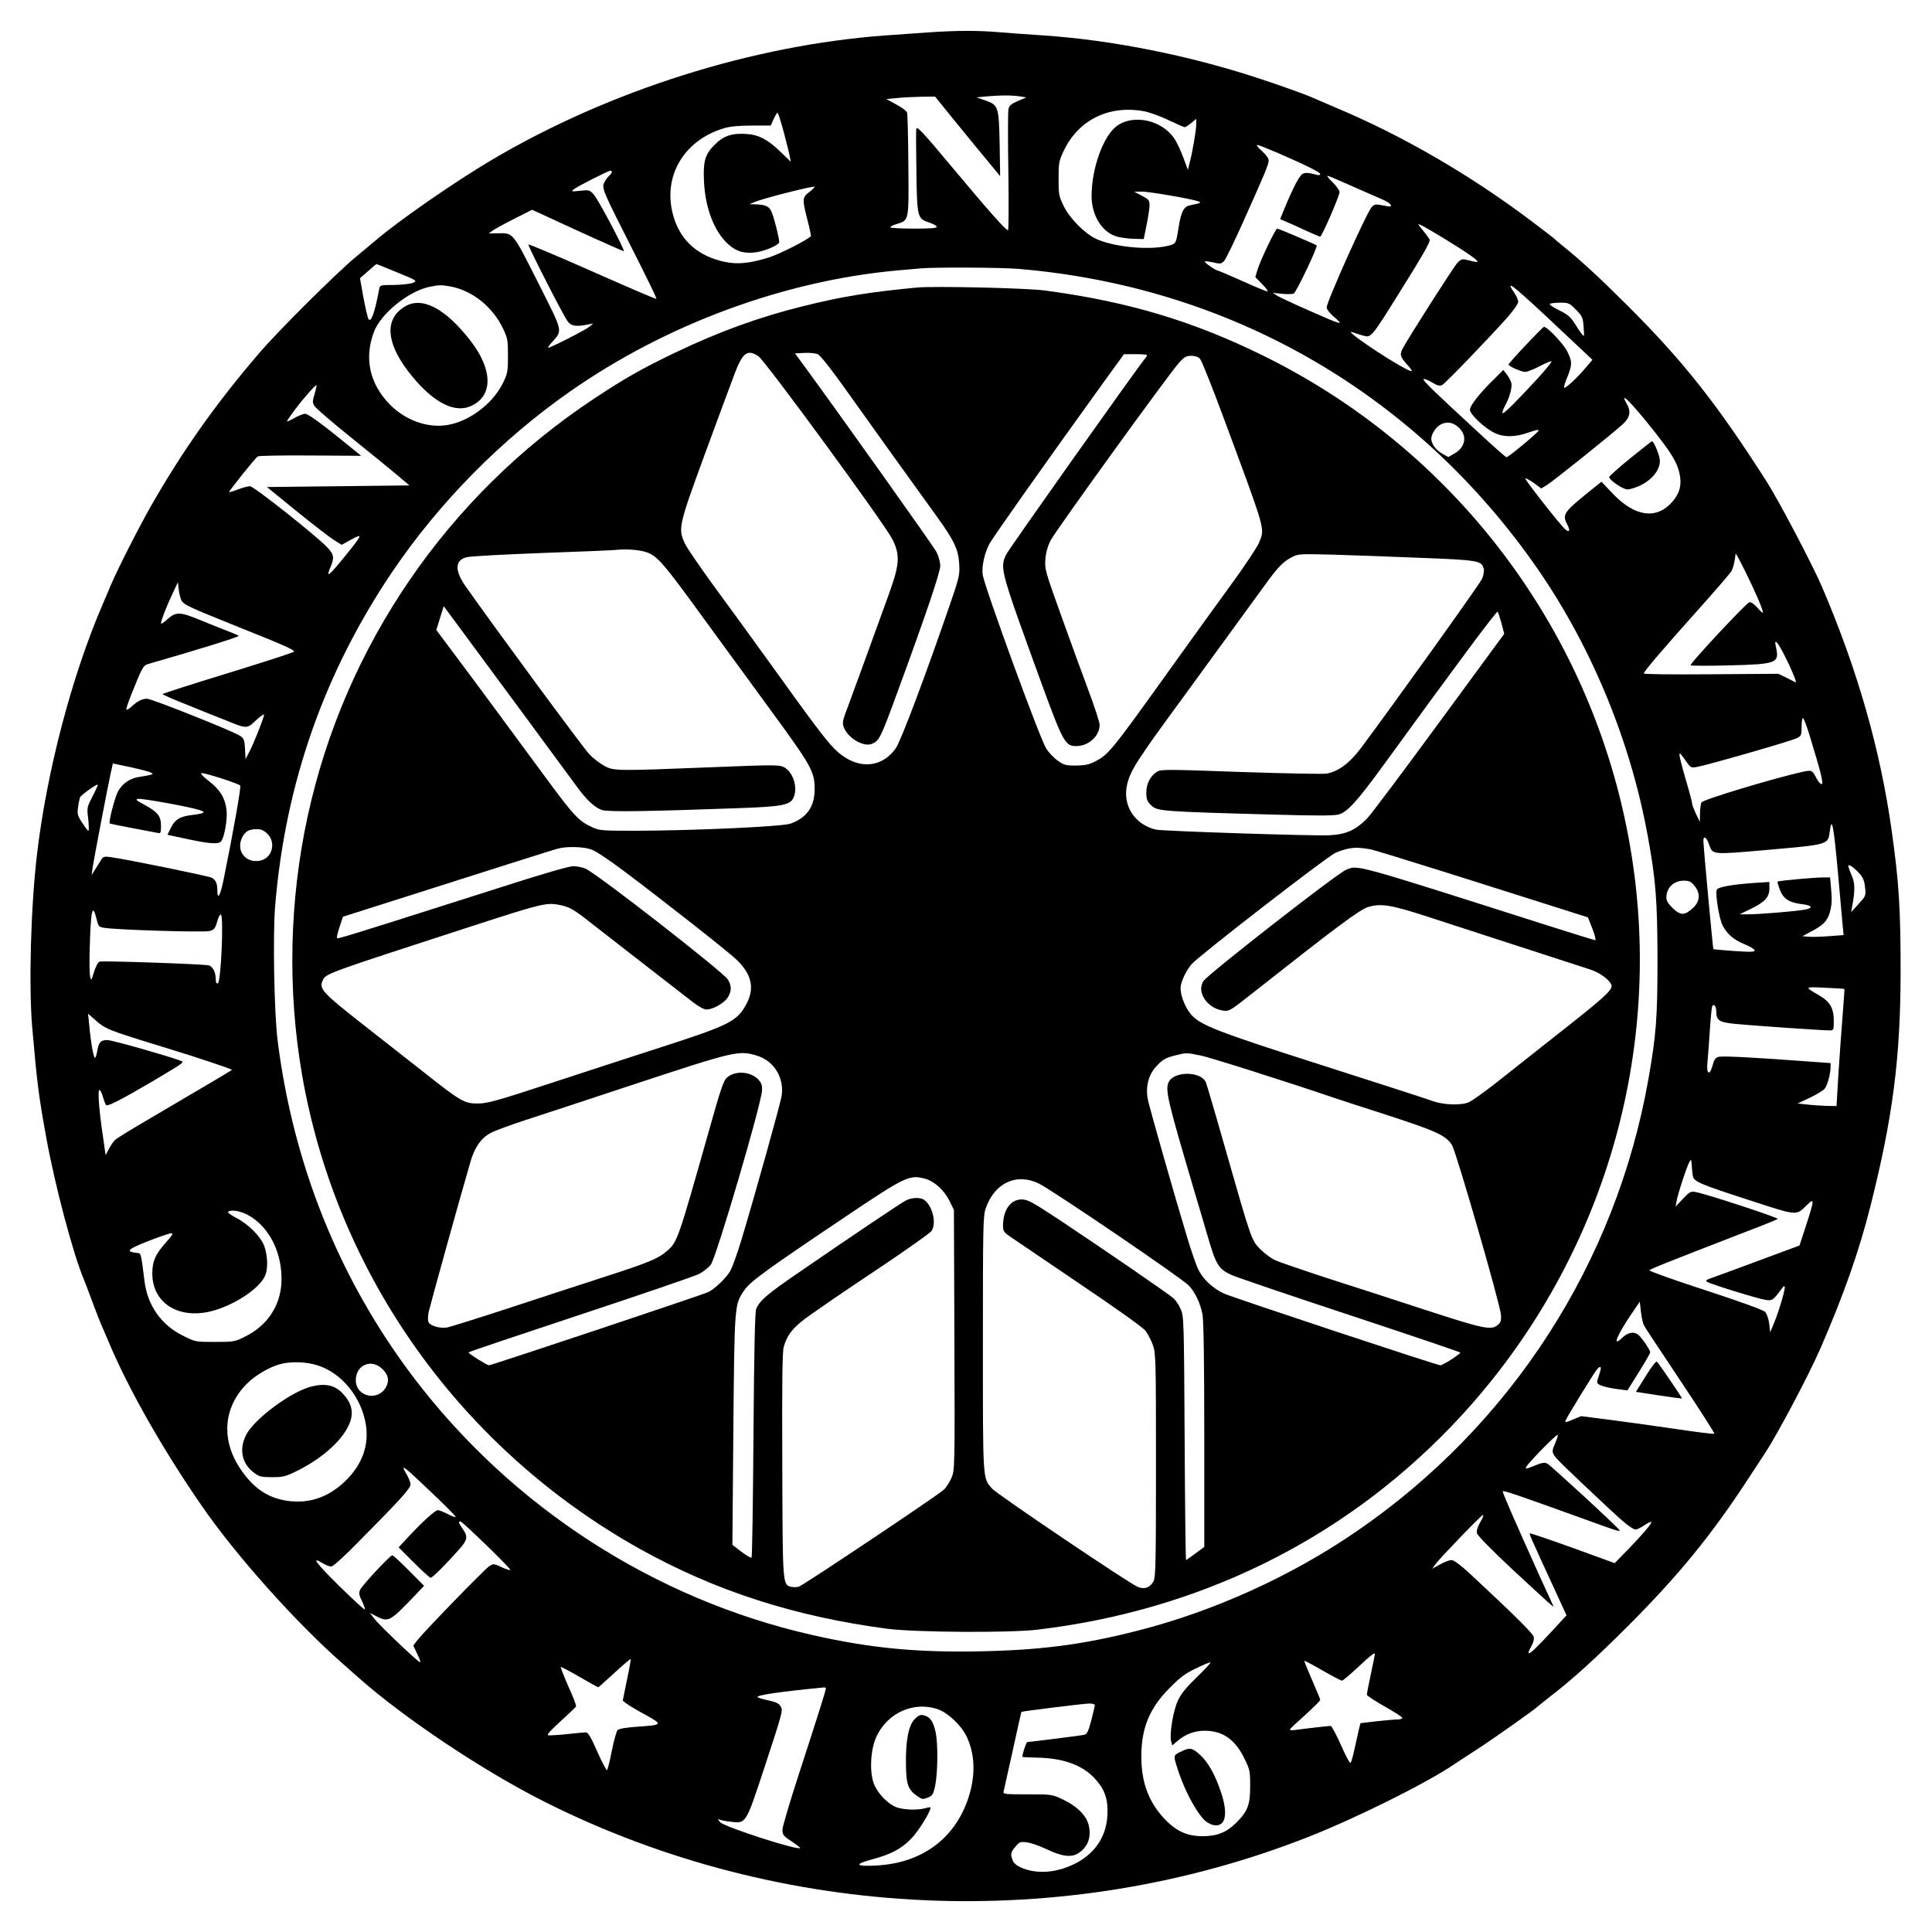 <?xml version="1.0" standalone="no"?>
<!DOCTYPE svg PUBLIC "-//W3C//DTD SVG 20010904//EN"
 "http://www.w3.org/TR/2001/REC-SVG-20010904/DTD/svg10.dtd">
<svg version="1.0" xmlns="http://www.w3.org/2000/svg"
 width="1200pt" height="1200pt" viewBox="0 0 1200 1200"
 preserveAspectRatio="xMidYMid meet">

<g transform="translate(0,1200) scale(0.1,-0.1)"
fill="#000000" stroke="none">
<path d="M5770 11799 c-63 -4 -185 -13 -270 -19 -822 -60 -1713 -341 -2440
-770 -233 -137 -590 -385 -730 -506 -14 -12 -68 -57 -120 -100 -121 -100 -489
-466 -606 -604 -267 -312 -471 -602 -664 -939 -75 -131 -209 -395 -252 -496
-9 -22 -33 -78 -53 -125 -190 -442 -345 -1035 -405 -1545 -39 -328 -52 -818
-30 -1075 30 -347 40 -425 87 -684 53 -294 166 -721 233 -881 5 -11 25 -63 44
-115 36 -97 57 -152 81 -205 7 -16 27 -64 45 -105 123 -284 328 -642 561 -980
211 -307 585 -726 874 -980 33 -29 76 -67 95 -84 286 -255 781 -586 1168 -780
1468 -736 3219 -815 4742 -214 299 118 730 333 900 448 14 10 79 52 145 95
102 66 359 248 375 265 3 3 37 30 75 60 140 107 284 238 481 435 320 319 529
576 759 930 43 66 86 131 95 145 75 112 274 487 347 655 142 325 241 606 311
885 138 547 186 916 187 1450 0 400 -10 557 -56 885 -71 501 -210 989 -430
1505 -58 136 -273 546 -350 665 -306 479 -517 745 -863 1090 -175 174 -281
272 -396 365 -30 25 -57 47 -60 51 -3 3 -68 53 -145 111 -378 284 -792 524
-1200 696 -82 35 -159 68 -170 73 -32 14 -210 78 -325 115 -430 141 -909 236
-1330 264 -91 6 -215 15 -276 20 -125 11 -267 11 -434 -1z m560 -397 l45 -7
-52 -22 c-40 -17 -54 -28 -59 -49 -4 -15 -4 -191 -1 -391 3 -200 2 -363 -2
-363 -14 0 -111 109 -341 384 -190 228 -226 266 -229 245 -2 -13 -1 -135 1
-270 4 -279 6 -287 79 -311 24 -8 45 -20 47 -26 3 -9 -34 -12 -142 -12 -80 0
-146 4 -146 8 0 5 17 14 38 20 79 24 77 15 74 366 -1 171 -5 318 -8 327 -2 9
-33 32 -67 50 l-62 34 65 6 c36 4 104 7 151 8 l87 1 38 -47 c21 -27 112 -138
202 -248 l164 -199 -3 200 c-5 233 -7 241 -91 271 l-53 18 60 6 c86 8 154 8
205 1z m776 -93 c32 -6 101 -30 151 -55 51 -24 97 -44 102 -44 5 0 23 12 40
26 l31 26 0 -35 c0 -36 -23 -173 -42 -242 l-10 -40 -28 76 c-15 41 -40 94 -55
117 -76 115 -252 155 -356 81 -85 -60 -159 -263 -159 -437 0 -114 59 -215 144
-247 24 -9 74 -17 112 -18 l68 -2 17 85 c10 47 18 102 19 122 0 35 -4 39 -47
62 l-48 25 47 1 c43 0 275 -39 343 -58 33 -10 27 -13 -43 -27 -40 -8 -56 -39
-72 -141 -16 -100 -15 -99 -71 -112 -122 -28 -346 -4 -448 48 -69 35 -158 126
-193 198 -31 63 -33 73 -33 172 0 97 2 110 32 173 91 192 280 286 499 246z
m-2239 -126 c17 -65 35 -134 38 -153 l7 -35 -64 62 c-80 77 -135 106 -213 111
-89 6 -142 -12 -196 -67 -61 -60 -73 -104 -66 -236 9 -160 63 -301 147 -379
52 -49 106 -64 182 -52 56 9 138 46 138 62 0 23 -30 145 -46 184 -16 39 -36
49 -108 51 l-31 1 32 13 c49 22 373 104 373 95 0 -4 -16 -20 -35 -34 -42 -33
-43 -43 -10 -172 14 -53 23 -99 22 -101 -27 -26 -192 -110 -261 -132 -119 -37
-194 -45 -277 -27 -156 34 -261 122 -309 260 -86 250 46 493 309 570 36 11 94
16 171 16 l117 0 18 40 c10 22 21 40 24 40 4 0 21 -53 38 -117z m3072 -134
c175 -76 261 -119 261 -130 0 -6 -8 -8 -17 -6 -54 15 -75 16 -92 7 -20 -10
-59 -85 -112 -213 l-28 -68 35 -15 c20 -8 75 -33 122 -55 46 -21 88 -39 92
-39 10 0 120 253 120 277 0 10 -18 36 -40 58 -22 21 -38 40 -36 43 2 2 55 -20
117 -48 63 -28 148 -65 189 -83 69 -28 89 -42 90 -58 0 -3 -23 -1 -50 5 -45 9
-53 8 -70 -10 -29 -29 -280 -588 -280 -624 0 -10 18 -34 40 -53 74 -63 63 -60
-165 41 -82 36 -163 74 -180 84 l-30 19 60 -6 c33 -3 65 -2 71 2 18 13 150
290 142 299 -7 6 -236 104 -245 104 -11 0 -105 -197 -124 -260 l-12 -41 43
-44 c24 -25 39 -45 32 -45 -7 0 -78 29 -157 65 -80 36 -149 65 -153 65 -12 0
-84 51 -79 56 2 3 26 0 52 -6 43 -10 51 -9 67 8 11 10 64 120 119 243 135 301
159 358 159 383 0 12 -17 36 -42 58 -24 21 -37 38 -29 38 7 0 65 -23 130 -51z
m-4139 -118 c0 -5 -7 -14 -16 -22 -8 -7 -22 -25 -30 -41 -18 -36 -15 -44 184
-436 79 -156 142 -285 139 -288 -3 -3 -182 74 -398 170 -217 96 -395 171 -397
167 -3 -10 217 -442 244 -477 21 -29 50 -34 119 -21 l40 8 -25 -21 c-24 -20
-240 -130 -255 -130 -4 0 7 16 25 36 65 75 70 55 -89 371 -159 315 -152 306
-251 304 l-55 -1 30 21 c17 11 77 44 135 73 l105 53 40 -18 c207 -97 521 -239
529 -239 12 0 -158 321 -186 352 -26 28 -30 29 -85 23 -55 -6 -57 -5 -38 10
21 17 214 115 227 115 5 0 8 -4 8 -9z m5177 -417 c134 -82 207 -133 200 -140
-2 -3 -25 1 -50 8 -44 11 -48 11 -73 -12 -21 -21 -303 -462 -343 -537 -18 -34
-13 -50 24 -92 44 -48 44 -56 3 -35 -129 65 -415 262 -333 229 11 -4 37 -13
57 -18 56 -16 49 -25 250 298 124 198 168 275 168 294 0 5 -16 28 -35 51 -19
23 -35 44 -35 46 0 7 47 -19 167 -92z m-6510 -206 c125 -51 126 -52 97 -65
-16 -6 -68 -12 -116 -13 -83 0 -88 -1 -92 -22 -29 -151 -49 -209 -66 -192 -5
5 -19 64 -32 132 l-22 124 49 43 c28 25 51 44 53 45 1 0 60 -23 129 -52z
m3858 22 c1301 -109 2437 -755 3193 -1817 353 -496 605 -1095 716 -1703 51
-278 60 -400 61 -770 0 -361 -8 -466 -56 -740 -201 -1143 -852 -2153 -1814
-2812 -406 -279 -890 -498 -1365 -618 -342 -87 -604 -120 -990 -127 -385 -7
-674 22 -1026 102 -980 222 -1866 795 -2478 1603 -458 606 -745 1317 -842
2092 -21 171 -30 651 -15 833 63 763 307 1455 732 2082 290 427 673 815 1099
1113 596 417 1326 687 2030 752 63 5 131 12 150 13 83 8 495 6 605 -3z m-3524
-110 c133 -25 260 -127 323 -260 29 -60 31 -73 31 -170 0 -98 -2 -110 -32
-171 -63 -127 -209 -237 -345 -259 -124 -20 -261 30 -358 129 -124 127 -159
286 -98 448 42 115 217 256 348 282 63 12 70 12 131 1z m6789 -172 c85 -80
188 -176 228 -214 l73 -69 -48 -56 c-54 -63 -121 -124 -128 -117 -3 3 6 32 20
66 31 77 31 96 -1 160 -23 46 -123 152 -144 152 -8 0 -220 -224 -220 -234 0
-11 79 -46 103 -46 13 0 54 16 91 36 37 19 70 33 73 30 3 -3 -34 -49 -83 -103
-135 -147 -215 -226 -221 -219 -4 3 3 23 14 44 29 52 47 116 40 144 -4 14 -16
37 -28 52 l-22 28 -54 -54 c-89 -86 -153 -167 -153 -193 0 -28 90 -114 153
-144 58 -28 129 -27 212 3 39 14 64 19 62 12 -4 -13 -188 -166 -200 -166 -5 0
-88 74 -185 164 -271 250 -337 314 -330 321 4 4 27 -5 52 -20 35 -21 49 -24
64 -16 21 11 294 295 406 421 36 41 66 84 66 95 0 11 -11 37 -25 57 -56 82
-17 54 185 -134z m199 28 c39 -40 43 -48 47 -107 5 -60 4 -63 -11 -44 -9 11
-29 41 -45 67 -24 38 -43 55 -94 80 -36 17 -63 35 -60 40 3 4 31 8 63 8 54 0
59 -2 100 -44z m-7835 -523 c-14 -47 -14 -54 1 -77 10 -14 108 -99 219 -188
110 -89 239 -193 285 -232 l84 -71 -443 -5 -442 -5 183 -149 c101 -82 206
-163 233 -180 l48 -30 60 33 c72 40 70 31 -29 -91 -114 -141 -132 -155 -98
-75 22 54 19 74 -22 117 -70 74 -457 380 -480 380 -13 0 -46 -9 -75 -20 -28
-11 -53 -18 -55 -17 -4 5 163 213 178 222 6 5 154 7 327 6 l315 -2 -77 63
c-167 136 -252 198 -271 198 -11 0 -40 -12 -64 -25 -24 -14 -46 -24 -48 -22
-2 2 22 37 53 78 56 74 125 151 130 146 2 -2 -4 -26 -12 -54z m8304 -211 c122
-153 159 -213 174 -284 15 -70 1 -122 -45 -175 -98 -112 -233 -93 -370 51
l-70 74 -81 -65 c-156 -127 -164 -139 -130 -204 18 -35 12 -48 -13 -28 -29 24
-254 311 -249 317 4 3 27 -10 53 -28 l46 -34 33 20 c36 21 404 316 472 378 46
42 54 79 27 126 -49 85 17 22 153 -148z m-1196 1 c52 -50 41 -118 -25 -158
l-41 -24 -39 22 c-38 21 -67 61 -67 92 0 31 32 77 63 91 40 17 74 10 109 -23z
m1781 -898 c57 -115 107 -231 107 -249 0 -6 -15 6 -33 28 -22 25 -39 37 -52
35 -18 -4 -364 -374 -365 -391 0 -4 105 -4 233 -1 300 7 319 14 299 108 -8 40
-8 44 5 33 24 -20 135 -256 115 -246 -4 2 -29 15 -57 29 l-50 24 -417 -3
c-241 -2 -418 0 -418 5 0 12 106 137 335 393 105 117 197 224 207 239 13 21
23 62 28 110 0 9 10 -8 63 -114z m-9712 -181 c19 -23 53 -39 329 -150 311
-124 372 -152 366 -162 -3 -5 -187 -64 -410 -133 -223 -68 -406 -127 -406
-130 0 -4 69 -34 153 -67 83 -34 190 -77 237 -95 134 -55 133 -55 190 -1 28
26 50 41 50 35 0 -18 -65 -182 -92 -232 l-23 -44 -3 62 c-3 55 -6 65 -30 82
-38 27 -549 231 -579 231 -30 0 -60 -15 -95 -48 -15 -14 -30 -23 -33 -20 -3 3
11 45 30 93 74 183 73 181 113 193 300 86 561 167 555 173 -5 3 -33 16 -63 27
-30 11 -104 41 -165 66 -136 57 -162 58 -215 10 -22 -20 -40 -32 -40 -26 0 17
30 95 68 177 l37 79 6 -52 c4 -29 13 -59 20 -68z m10107 -826 c74 -242 90
-308 76 -308 -7 0 -21 15 -30 33 -29 56 -29 56 -97 41 -190 -44 -608 -170
-619 -188 -4 -6 -8 -36 -9 -66 l-1 -55 -24 50 c-13 28 -24 56 -24 64 0 8 -15
66 -34 130 -38 131 -50 181 -42 181 3 0 19 -20 36 -45 30 -43 33 -45 68 -39
65 11 590 162 622 179 28 14 30 19 30 70 0 30 4 55 8 55 5 0 23 -46 40 -102z
m-10302 -236 c16 -9 16 -10 -2 -15 -10 -3 -40 -8 -66 -12 -58 -8 -106 -39
-134 -89 -20 -34 -61 -193 -52 -201 1 -1 66 -15 143 -29 77 -15 148 -28 158
-30 14 -4 17 3 17 44 0 61 -20 86 -102 131 -55 30 -60 34 -37 37 28 3 320 -50
377 -69 43 -14 35 -21 -37 -30 -82 -9 -112 -27 -139 -79 l-22 -45 102 -22
c156 -34 211 -38 230 -20 21 22 42 138 35 197 -9 73 -40 125 -109 178 -40 31
-55 48 -45 50 17 3 226 -64 239 -77 7 -6 -44 -293 -103 -583 -20 -100 -39
-133 -39 -70 0 46 -11 69 -37 81 -24 11 -533 115 -624 127 -42 6 -48 4 -61
-17 -8 -13 -25 -40 -37 -59 l-22 -35 6 45 c8 53 88 473 110 576 l16 72 109
-23 c60 -13 117 -28 126 -33z m-361 -148 c-35 -68 -36 -70 -27 -141 4 -40 5
-73 1 -73 -4 0 -21 23 -39 50 -29 45 -31 55 -25 96 3 26 9 53 12 61 6 15 104
85 110 79 2 -2 -12 -34 -32 -72z m10840 -466 c13 -150 27 -301 30 -335 l6 -61
-93 -7 c-51 -4 -109 -5 -128 -3 l-35 3 45 24 c85 44 109 68 126 126 11 41 14
75 8 135 l-7 80 -45 0 c-53 0 -275 -20 -281 -26 -2 -2 4 -24 14 -50 21 -57 59
-81 138 -90 66 -8 72 -25 11 -35 -59 -10 -292 -29 -349 -28 l-50 0 70 34 c88
43 115 73 115 127 l0 40 -92 -6 c-145 -10 -229 -26 -235 -43 -10 -26 15 -179
36 -220 28 -55 70 -91 137 -118 33 -13 60 -30 62 -37 2 -11 -21 -12 -125 -5
-71 5 -129 10 -131 12 -3 3 -62 639 -62 673 0 35 20 22 35 -22 23 -66 16 -65
350 -36 403 36 389 31 401 123 12 88 23 29 49 -255z m-9754 233 c56 -56 29
-153 -47 -167 -90 -17 -151 64 -109 146 19 37 41 49 88 50 29 0 45 -7 68 -29z
m9885 -243 c25 -26 33 -45 38 -88 6 -54 5 -55 -40 -105 l-46 -50 6 35 c19 100
18 145 -3 193 -12 27 -21 53 -21 58 0 15 31 -5 66 -43z m-1022 -79 c38 -45 36
-96 -6 -136 -53 -50 -78 -51 -127 -5 -28 27 -41 47 -41 66 0 61 44 105 107
106 34 0 46 -5 67 -31z m-9924 -208 c11 -46 14 -49 48 -54 79 -13 618 -29 652
-20 30 8 36 15 48 56 7 26 17 47 23 47 20 0 2 -421 -18 -428 -9 -2 -13 7 -13
27 0 42 -19 79 -44 85 -35 8 -661 30 -678 23 -9 -3 -24 -32 -34 -64 -17 -55
-18 -57 -24 -28 -4 17 -5 93 -3 170 7 245 17 291 43 186z m10856 -434 c1 -1
-4 -74 -11 -162 -7 -88 -19 -251 -26 -362 l-12 -203 -56 1 c-31 1 -85 4 -121
8 l-65 7 75 35 c41 20 83 45 92 55 18 20 37 90 38 135 l0 26 -152 11 c-323 24
-517 34 -542 28 -21 -5 -29 -16 -38 -51 -18 -68 -40 -60 -33 13 3 31 10 121
15 200 5 78 12 147 15 153 11 17 25 -1 25 -34 1 -56 18 -67 121 -77 103 -10
536 -40 581 -40 27 0 28 1 28 58 0 80 -23 120 -90 159 -94 55 -95 54 34 48 66
-3 121 -6 122 -8z m-10715 -274 c52 -18 184 -60 294 -93 191 -58 405 -130 405
-135 0 -3 -77 -48 -505 -300 -110 -64 -208 -124 -219 -134 -10 -9 -28 -34 -39
-56 l-21 -40 -17 119 c-25 169 -33 286 -21 286 5 0 15 -20 22 -45 7 -25 16
-47 20 -50 11 -7 101 39 281 145 214 127 207 122 177 133 -91 33 -422 127
-451 127 -42 0 -54 -13 -63 -68 -4 -23 -10 -42 -14 -42 -9 0 -26 95 -36 205
l-7 69 50 -44 c38 -35 72 -52 144 -77z m9774 -890 c8 -33 49 -50 352 -148 304
-99 287 -97 358 -28 45 44 45 33 -6 -125 l-42 -128 -261 -97 c-143 -53 -276
-102 -294 -108 -25 -9 -30 -14 -20 -20 22 -15 320 -107 365 -113 43 -6 45 -4
110 83 2 2 5 2 8 0 7 -7 -32 -142 -63 -219 l-27 -65 -6 53 c-4 29 -15 62 -25
73 -11 12 -145 61 -371 135 -194 63 -351 119 -348 124 5 8 111 50 565 226 124
47 228 89 232 93 8 7 -446 156 -510 167 -30 6 -37 2 -79 -42 l-46 -49 7 37 c8
45 64 216 80 243 10 17 11 14 14 -25 1 -25 5 -55 7 -67z m-8969 -243 c130 -74
210 -239 202 -415 -6 -146 -89 -270 -226 -337 -64 -32 -71 -33 -187 -33 -120
0 -122 0 -197 38 -135 66 -221 187 -240 337 -23 182 -21 175 -48 178 -49 6
-55 12 -31 28 27 19 223 94 246 94 12 0 3 -16 -30 -52 -69 -77 -89 -121 -89
-198 0 -180 157 -283 359 -236 143 34 307 141 342 223 18 44 16 119 -4 179
-21 61 -96 138 -175 179 -31 16 -54 33 -52 37 12 18 81 7 130 -22z m8665 -682
c6 -13 109 -168 227 -345 119 -178 213 -325 210 -328 -3 -3 -113 10 -244 30
-131 19 -316 45 -411 57 l-172 22 -51 -21 c-44 -19 -51 -20 -46 -6 10 24 176
295 194 316 25 29 32 19 17 -24 -8 -23 -15 -47 -15 -54 0 -17 46 -32 127 -43
l61 -8 71 113 c39 63 71 118 71 124 0 13 -53 91 -74 108 -28 23 -65 16 -102
-20 -62 -60 -32 16 60 151 l51 75 7 -62 c4 -34 12 -72 19 -85z m-8240 -248
c151 -47 273 -197 301 -366 22 -130 -23 -253 -128 -354 -106 -102 -227 -142
-365 -121 -121 19 -210 82 -291 205 -116 179 -99 377 46 522 54 54 148 108
214 123 66 16 157 12 223 -9z m405 -24 c36 -36 43 -70 23 -109 -48 -94 -189
-64 -189 40 0 96 98 137 166 69z m7283 -461 c-18 -41 -19 -51 -8 -71 11 -21
65 -74 349 -340 88 -83 141 -124 159 -124 9 0 34 12 54 26 21 14 41 24 43 21
7 -7 -51 -75 -142 -169 l-85 -87 -261 95 c-144 52 -263 92 -266 90 -4 -4 8
-32 157 -355 l71 -154 -79 -86 c-102 -110 -149 -156 -156 -149 -3 3 4 22 16
42 13 23 19 45 15 60 -5 21 -135 149 -404 399 -54 49 -92 77 -107 77 -12 0
-44 -12 -71 -27 l-48 -27 17 25 c28 39 288 309 298 309 6 0 -2 -20 -17 -45
-17 -30 -24 -53 -20 -69 3 -14 96 -108 218 -222 231 -214 264 -244 256 -229
-3 6 -38 82 -78 170 -165 366 -240 538 -236 542 7 7 87 -21 644 -222 66 -24
90 -29 80 -18 -26 33 -426 401 -447 412 -16 9 -32 7 -81 -13 -50 -21 -58 -22
-51 -8 14 27 190 206 196 200 3 -3 -4 -26 -16 -53z m-6980 -304 c83 -78 151
-147 151 -152 0 -5 -21 2 -47 16 -27 14 -55 25 -63 25 -17 0 -90 -66 -181
-163 l-63 -68 94 -94 c52 -52 99 -95 105 -95 11 0 100 89 179 179 52 59 54 78
15 132 -21 31 -23 39 -9 39 12 0 310 -289 310 -301 0 -4 -23 3 -52 16 -50 23
-53 24 -79 7 -29 -18 -405 -406 -447 -460 l-25 -33 26 -55 c17 -35 22 -52 13
-47 -26 15 -244 223 -277 264 l-32 41 41 -21 c75 -38 83 -34 237 127 l59 62
-94 95 c-52 52 -98 95 -103 95 -14 0 -191 -190 -201 -216 -8 -18 -5 -35 13
-70 12 -26 20 -49 17 -51 -3 -3 -74 63 -158 145 -146 144 -179 189 -105 143
19 -11 43 -21 54 -21 12 0 84 65 184 168 246 248 309 318 309 342 0 12 -12 42
-27 67 -38 65 -19 51 156 -116z m5861 -1005 c0 -2 -11 -57 -25 -122 -14 -65
-25 -123 -25 -130 0 -6 50 -39 110 -73 61 -34 110 -66 110 -71 0 -6 -13 -10
-30 -10 -16 0 -74 -5 -130 -11 l-100 -12 -9 -36 c-4 -20 -16 -72 -26 -116 -9
-44 -21 -86 -25 -93 -4 -9 -27 31 -60 107 -30 67 -59 121 -65 121 -12 0 -162
-17 -218 -25 -22 -3 -37 -2 -35 3 1 5 45 46 96 91 50 46 92 87 92 93 0 5 -23
61 -51 124 -28 64 -49 117 -48 119 2 1 54 -26 114 -61 61 -35 115 -63 120 -63
6 0 51 38 100 84 80 75 105 94 105 81z m-4646 -161 l-26 -128 23 -18 c13 -10
66 -42 118 -70 110 -61 108 -63 -52 -74 -67 -5 -113 -12 -121 -21 -7 -7 -23
-65 -36 -129 -12 -63 -26 -117 -30 -120 -3 -2 -31 50 -60 115 -39 90 -58 120
-71 120 -10 0 -63 -5 -118 -11 -55 -6 -107 -9 -116 -7 -11 2 13 29 77 87 51
46 95 88 96 93 2 5 -19 61 -48 124 -28 64 -49 118 -47 120 2 2 54 -25 116 -61
62 -36 114 -65 116 -65 3 0 48 40 102 90 53 49 99 88 101 86 1 -2 -9 -61 -24
-131z m3539 17 c-65 -63 -98 -103 -117 -145 -29 -62 -53 -207 -42 -252 l7 -26
32 27 c50 43 106 64 170 64 110 0 187 -53 244 -168 36 -73 38 -80 38 -176 0
-116 -15 -156 -86 -227 -60 -60 -119 -84 -209 -84 -98 0 -167 32 -242 113 -95
103 -139 225 -139 382 0 177 51 300 175 425 65 66 98 91 166 123 46 23 86 39
89 36 2 -2 -36 -44 -86 -92z m-2303 -68 c0 -13 -63 -211 -166 -527 -57 -175
-104 -333 -104 -352 0 -31 6 -39 55 -71 30 -20 55 -39 55 -42 0 -21 -470 130
-497 160 -17 21 -17 21 0 15 10 -4 43 -10 73 -13 86 -11 89 -5 193 310 126
384 126 382 108 410 -11 17 -32 26 -76 35 -33 7 -63 16 -66 20 -7 12 142 34
413 60 6 0 12 -2 12 -5z m1670 -105 c0 -6 -10 -49 -22 -95 -18 -67 -26 -86
-43 -89 -20 -5 -339 -45 -354 -45 -7 0 -31 -74 -31 -92 0 -2 41 -4 92 -5 164
-3 284 -47 361 -133 61 -67 81 -129 75 -229 -8 -135 -83 -241 -212 -302 -114
-53 -228 -60 -324 -19 -27 12 -46 28 -52 45 -15 39 -13 50 17 85 24 29 31 32
69 27 24 -2 78 -21 121 -41 98 -47 156 -55 200 -27 61 38 84 103 64 179 -16
58 -74 115 -157 154 -69 33 -70 33 -222 33 -148 0 -153 1 -148 20 2 11 28 126
57 255 28 129 52 236 53 237 3 4 383 51 419 52 21 1 37 -4 37 -10z m-976 -25
c62 -21 145 -99 178 -166 55 -113 59 -245 12 -388 -85 -252 -289 -402 -570
-417 -130 -7 -142 7 -31 37 121 32 185 66 247 130 44 45 120 167 120 193 0 3
-15 1 -32 -4 -46 -13 -123 -11 -172 3 -58 18 -129 91 -151 157 -25 77 -17 206
18 283 67 148 232 223 381 172z"/>
<path d="M5695 10214 c-294 -28 -462 -55 -700 -114 -280 -69 -530 -160 -803
-291 -208 -100 -310 -158 -502 -285 -910 -602 -1549 -1534 -1779 -2594 -114
-525 -126 -1077 -35 -1605 215 -1242 985 -2323 2099 -2946 468 -261 965 -421
1540 -496 176 -22 756 -26 930 -5 999 119 1881 551 2560 1253 879 909 1302
2163 1150 3408 -171 1400 -1032 2618 -2295 3245 -446 221 -852 343 -1373 412
-115 15 -686 28 -792 18z m-984 -427 c42 -28 786 -1044 832 -1137 49 -98 45
-155 -22 -340 -29 -80 -72 -199 -96 -265 -47 -130 -94 -259 -156 -427 -38
-100 -39 -108 -26 -140 27 -64 120 -118 170 -99 48 19 55 32 159 316 180 490
268 750 268 790 0 23 -10 61 -23 86 -17 34 -607 863 -835 1174 l-44 60 58 3
c31 2 69 -2 83 -8 17 -7 88 -98 198 -253 170 -239 360 -504 536 -747 114 -157
140 -213 145 -305 4 -64 -1 -84 -51 -230 -156 -455 -312 -870 -344 -914 -94
-131 -254 -131 -382 0 -54 55 -131 157 -416 554 -87 121 -232 321 -323 444
-90 123 -175 247 -188 275 -43 93 -40 108 126 561 83 226 167 452 186 502 48
124 78 145 145 100z m2412 1 c-82 -104 -859 -1201 -874 -1233 -39 -86 -38 -91
222 -805 133 -363 146 -386 218 -384 75 2 141 64 141 132 0 16 -32 114 -71
218 -39 104 -116 315 -171 469 -95 264 -100 283 -95 341 3 41 14 81 33 118 32
62 736 1036 798 1104 32 35 45 42 76 42 23 0 43 -7 54 -19 9 -10 71 -164 137
-342 277 -746 265 -706 230 -798 -10 -26 -90 -147 -178 -267 -88 -121 -258
-356 -378 -524 -366 -510 -377 -525 -468 -572 -32 -17 -60 -22 -113 -23 -65 0
-76 3 -115 31 -24 17 -56 51 -71 75 -40 64 -381 997 -394 1078 -8 49 10 133
41 192 22 42 358 517 697 987 l139 192 76 0 c59 0 73 -3 66 -12z m-3087 -1226
c59 -30 107 -89 352 -427 120 -165 299 -410 398 -545 256 -350 274 -382 274
-494 -1 -107 -48 -175 -151 -212 -52 -18 -593 -43 -959 -44 -216 0 -227 1
-276 24 -78 36 -112 72 -272 289 -82 111 -227 308 -322 437 -95 129 -218 294
-272 366 l-98 131 23 74 23 74 85 -115 c83 -112 662 -896 748 -1014 57 -77
107 -123 150 -137 37 -13 286 -9 837 11 284 10 331 19 353 66 28 62 -3 160
-60 189 -28 15 -66 15 -437 0 -602 -24 -617 -24 -677 7 -27 15 -71 48 -96 75
-37 39 -585 782 -766 1040 -70 99 -68 163 5 182 20 6 228 17 462 26 234 8 441
17 460 19 81 9 175 -1 216 -22z m4792 -27 c357 -14 375 -17 388 -69 3 -13 -2
-40 -10 -60 -13 -31 -556 -789 -752 -1051 -72 -95 -135 -143 -212 -160 -18 -4
-257 1 -532 10 -469 17 -501 17 -525 1 -41 -27 -65 -75 -65 -129 0 -40 5 -54
28 -77 40 -39 52 -40 776 -60 249 -7 361 -7 390 1 55 15 115 81 289 320 436
601 693 946 699 940 3 -3 14 -36 24 -72 l17 -66 -403 -549 c-221 -302 -423
-570 -447 -596 -74 -75 -132 -101 -238 -106 -103 -5 -1037 26 -1075 35 -131
31 -208 148 -180 276 18 88 62 155 351 549 85 116 385 528 501 688 86 119 117
151 173 180 38 20 51 20 255 15 118 -4 365 -12 548 -20z m-5156 -1811 c26 -8
111 -65 199 -131 257 -193 651 -503 702 -552 97 -92 116 -180 62 -279 -57
-105 -104 -129 -515 -262 -173 -56 -488 -158 -700 -228 -329 -108 -394 -126
-450 -126 -85 -1 -106 11 -345 200 -104 82 -284 223 -399 313 -218 172 -245
201 -223 248 21 47 -3 38 948 347 404 131 441 140 516 127 69 -13 93 -26 204
-114 116 -90 560 -436 636 -494 32 -25 65 -43 81 -43 41 0 109 39 132 74 25
41 25 72 1 112 -29 47 -817 661 -885 689 -20 8 -53 15 -76 15 -23 0 -188 -47
-402 -116 -200 -64 -410 -131 -468 -149 -494 -157 -591 -187 -596 -182 -4 3 3
34 15 69 l21 64 308 98 c771 246 991 315 1023 324 53 16 161 14 211 -4z m4840
1 c17 -3 232 -69 477 -146 245 -78 542 -172 660 -209 l214 -68 28 -71 c15 -39
23 -71 18 -71 -5 0 -163 49 -351 109 -1155 368 -1125 360 -1198 328 -58 -24
-853 -645 -884 -689 -47 -67 21 -171 121 -185 37 -5 45 0 163 93 553 436 686
535 739 551 80 23 141 13 366 -60 172 -56 821 -267 1013 -329 64 -20 132 -74
132 -103 0 -29 -65 -87 -332 -296 -149 -118 -327 -258 -396 -313 -70 -54 -141
-105 -159 -112 -48 -21 -154 -17 -221 6 -31 12 -338 111 -682 221 -664 212
-764 251 -823 319 -42 50 -72 136 -62 182 9 41 37 95 67 130 44 51 826 657
891 690 22 11 61 23 86 28 44 7 64 6 133 -5z m-3813 -1281 c108 -32 173 -137
156 -251 -7 -46 -166 -616 -251 -898 -25 -82 -56 -169 -70 -192 -25 -42 -90
-105 -134 -128 -29 -15 -1347 -455 -1363 -455 -12 0 -127 72 -127 80 0 3 312
108 693 234 380 126 714 240 741 254 26 15 59 40 71 57 34 45 315 1000 318
1082 2 32 -4 47 -22 67 -49 52 -145 58 -196 13 -21 -18 -41 -78 -115 -342
-187 -661 -193 -680 -255 -733 -57 -50 -112 -73 -400 -166 -148 -48 -418 -136
-600 -196 -181 -59 -347 -111 -367 -115 -42 -8 -104 9 -116 32 -5 9 -5 35 0
62 8 37 184 674 259 931 26 93 66 150 125 182 27 15 128 52 224 83 96 31 399
131 674 222 618 204 644 210 755 177z m2759 0 c60 -12 553 -169 817 -259 22
-8 173 -57 335 -109 311 -101 371 -128 409 -189 27 -45 301 -995 304 -1055 2
-36 -2 -47 -23 -64 -39 -31 -91 -20 -435 92 -170 56 -443 144 -605 196 -162
53 -315 105 -340 117 -25 11 -66 42 -91 67 -56 56 -56 57 -214 610 -63 223
-120 415 -125 427 -29 69 -193 72 -230 4 -24 -47 -11 -107 150 -651 29 -96 67
-227 86 -291 57 -197 70 -219 153 -258 31 -14 363 -127 739 -251 375 -124 682
-228 682 -231 0 -10 -108 -79 -124 -79 -20 0 -1281 418 -1342 445 -67 30 -130
87 -159 146 -14 26 -44 114 -69 196 -89 294 -237 816 -247 866 -14 76 4 149
49 199 42 47 61 58 127 74 66 16 64 16 153 -2z m-1713 -765 c59 -16 119 -71
152 -137 l28 -57 3 -807 c3 -802 2 -808 -18 -857 -12 -27 -33 -60 -48 -74 -37
-35 -872 -593 -900 -602 -13 -4 -34 -4 -48 -1 -53 14 -53 6 -55 757 -2 507 0
705 9 734 23 79 64 128 168 200 55 38 119 83 144 100 25 17 168 114 318 214
150 101 279 193 287 204 33 47 9 154 -44 194 -23 17 -76 16 -114 -3 -34 -18
-323 -212 -659 -443 -202 -138 -248 -178 -271 -230 -8 -18 -13 -253 -17 -783
-3 -416 -8 -759 -12 -763 -3 -3 -32 13 -63 37 l-56 43 6 715 c7 784 7 777 68
866 39 56 130 122 633 460 366 246 393 259 489 233z m709 -31 c91 -46 876
-580 927 -630 41 -41 75 -112 88 -183 7 -39 11 -294 11 -751 l0 -692 -55 -41
c-30 -22 -56 -41 -58 -41 -3 0 -7 341 -9 758 -4 739 -5 758 -25 802 -11 25
-31 55 -44 66 -30 27 -413 290 -692 476 -186 123 -213 138 -251 138 -69 0
-116 -65 -116 -163 0 -33 5 -41 43 -67 23 -16 216 -147 429 -291 236 -159 397
-274 413 -295 15 -20 36 -60 46 -89 18 -52 19 -92 19 -745 0 -604 -2 -695 -15
-721 -21 -40 -57 -53 -99 -35 -57 24 -872 574 -904 610 -59 67 -57 41 -57 901
0 731 1 794 18 841 55 158 193 221 331 152z"/>
<path d="M2513 10095 c-124 -76 -116 -220 22 -401 139 -181 275 -260 380 -220
147 57 151 222 10 406 -158 205 -304 282 -412 215z"/>
<path d="M10125 9153 c-71 -58 -130 -111 -130 -116 0 -19 86 -77 113 -77 15 0
47 10 72 21 79 35 130 98 130 158 0 29 -38 122 -49 120 -4 0 -64 -48 -136
-106z"/>
<path d="M10222 3453 l-61 -98 142 -22 c78 -12 143 -20 144 -19 3 2 -142 215
-155 228 -6 6 -32 -28 -70 -89z"/>
<path d="M1938 3389 c-125 -29 -357 -200 -409 -301 -45 -88 -28 -178 47 -234
34 -26 45 -29 114 -29 70 0 84 4 161 42 163 82 290 201 325 305 20 61 6 114
-43 168 -49 55 -108 70 -195 49z"/>
<path d="M7345 1125 c-56 -26 -57 -26 -39 -86 39 -133 112 -277 172 -341 14
-15 41 -31 60 -34 74 -14 92 67 46 204 -36 108 -79 185 -130 232 -47 43 -63
47 -109 25z"/>
<path d="M5682 1323 c-39 -38 -57 -133 -55 -281 1 -126 14 -160 72 -199 29
-20 35 -20 64 -8 28 11 34 20 45 72 17 79 19 265 3 335 -14 66 -34 94 -73 104
-22 5 -33 0 -56 -23z"/>
</g>
</svg>
